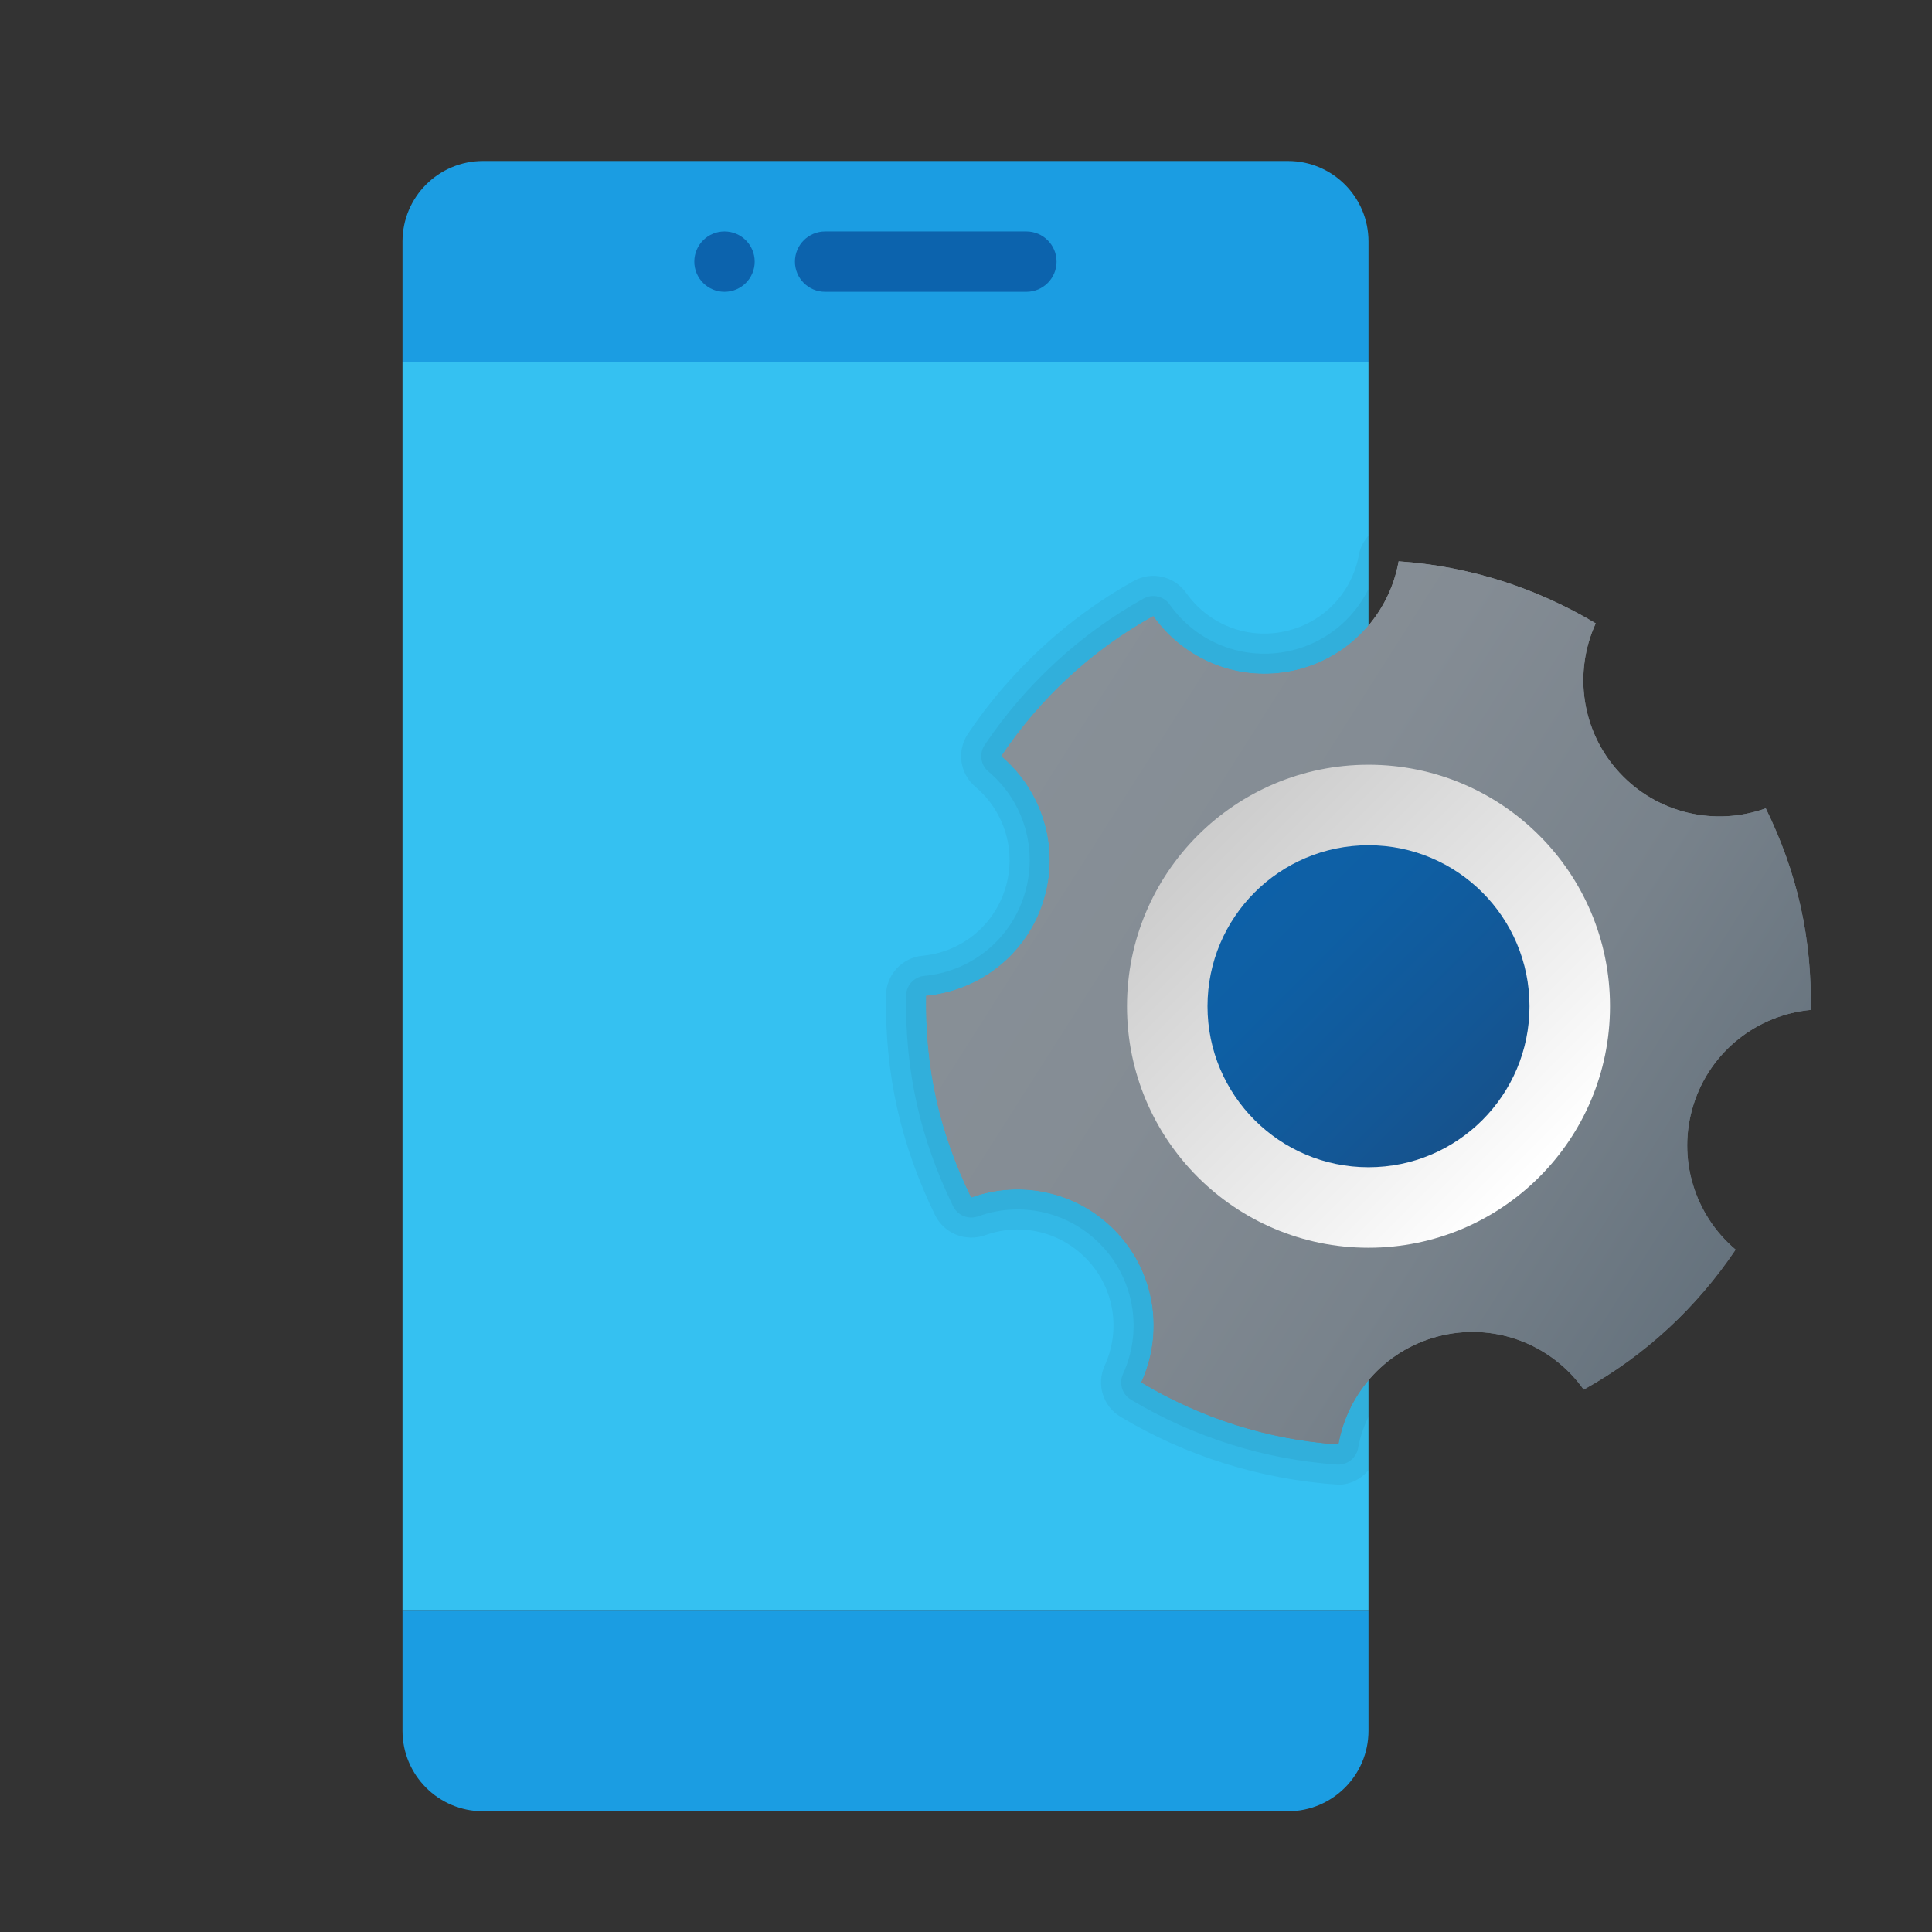 <svg xmlns="http://www.w3.org/2000/svg" viewBox="0 0 48 48"><rect x="0" y="0" width="48" height="48" fill="#333333" stroke="none"/><path fill="#1b9de2" d="M34,40H10v3c0,1.105,0.895,2,2,2h20c1.105,0,2-0.895,2-2V40z"/><rect width="24" height="31" x="10" y="9" fill="#35c1f1"/><path fill="#1b9de2" d="M34,9H10V6c0-1.105,0.895-2,2-2h20c1.105,0,2,0.895,2,2V9z"/><circle cx="18" cy="6.5" r=".75" fill="#0c63ad"/><path fill="#0c63ad" d="M25.5,5.75c-0.194,0-4.806,0-5,0c-0.414,0-0.75,0.336-0.75,0.75s0.336,0.75,0.75,0.75 c0.194,0,4.806,0,5,0c0.414,0,0.75-0.336,0.75-0.75S25.914,5.75,25.5,5.75z"/><path d="M34,13.307c-0.112,0.132-0.203,0.283-0.235,0.464 c-0.169,0.951-0.887,1.702-1.828,1.912c-0.94,0.213-1.909-0.162-2.467-0.952c-0.296-0.419-0.857-0.547-1.302-0.297 c-1.639,0.911-3.063,2.224-4.118,3.795c-0.286,0.425-0.206,0.993,0.185,1.321c0.736,0.622,1.026,1.617,0.738,2.536 c-0.288,0.919-1.094,1.57-2.055,1.66c-0.508,0.049-0.898,0.471-0.906,0.98c-0.015,0.969,0.079,1.913,0.278,2.806 c0.198,0.889,0.515,1.782,0.942,2.657c0.222,0.453,0.751,0.671,1.239,0.501c0.908-0.33,1.911-0.08,2.564,0.63 c0.652,0.708,0.813,1.732,0.411,2.609c-0.212,0.464-0.042,1.012,0.396,1.273c1.624,0.973,3.471,1.554,5.41,1.684 c0.301,0,0.564-0.143,0.749-0.359V13.307z" opacity=".05"/><path d="M34,14.634c-0.38,0.77-1.088,1.343-1.954,1.537 c-1.137,0.255-2.31-0.197-2.985-1.152c-0.147-0.208-0.428-0.272-0.651-0.147c-1.569,0.872-2.934,2.13-3.946,3.637 c-0.142,0.211-0.103,0.496,0.093,0.66c0.891,0.752,1.241,1.956,0.892,3.067c-0.348,1.112-1.323,1.9-2.484,2.009 c-0.254,0.024-0.45,0.235-0.454,0.49c-0.015,0.931,0.075,1.836,0.266,2.689c0.19,0.852,0.494,1.708,0.903,2.546 c0.112,0.229,0.378,0.334,0.619,0.251c1.095-0.397,2.314-0.098,3.103,0.761c0.788,0.856,0.983,2.096,0.498,3.156 c-0.106,0.231-0.021,0.506,0.198,0.637c1.558,0.933,3.328,1.489,5.119,1.611c0.011,0.001,0.023,0.001,0.034,0.001 c0.24,0,0.449-0.173,0.492-0.412c0.049-0.275,0.138-0.534,0.257-0.775V14.634z" opacity=".05"/><linearGradient id="LQGt~l~GDKtRWBcNTBYbPa" x1="-193.184" x2="-177.523" y1="-526.648" y2="-542.309" gradientTransform="scale(1 -1) rotate(12.592 -2383.64 716.11)" gradientUnits="userSpaceOnUse"><stop offset="0" stop-color="#889097"/><stop offset=".331" stop-color="#848c94"/><stop offset=".669" stop-color="#78828b"/><stop offset="1" stop-color="#64717c"/></linearGradient><path fill="url(#LQGt~l~GDKtRWBcNTBYbPa)" d="M43.87,20.083c-1.244,0.449-2.69,0.142-3.641-0.893s-1.135-2.501-0.584-3.703 c-1.47-0.88-3.141-1.422-4.896-1.541c-0.232,1.304-1.221,2.406-2.594,2.713c-1.374,0.307-2.737-0.269-3.502-1.351 c-1.537,0.854-2.819,2.056-3.774,3.478c1.01,0.853,1.467,2.259,1.047,3.599c-0.42,1.341-1.598,2.234-2.915,2.357 c-0.013,0.848,0.061,1.708,0.254,2.572c0.193,0.864,0.493,1.674,0.865,2.436c1.244-0.449,2.69-0.142,3.641,0.893 c0.951,1.034,1.135,2.501,0.584,3.703c1.47,0.88,3.141,1.422,4.896,1.541c0.232-1.304,1.221-2.406,2.594-2.713 s2.737,0.269,3.502,1.351c1.537-0.854,2.819-2.056,3.774-3.478c-1.01-0.853-1.467-2.259-1.047-3.599 c0.42-1.341,1.598-2.234,2.915-2.357c0.013-0.848-0.061-1.708-0.254-2.572C44.542,21.655,44.243,20.845,43.87,20.083z"/><linearGradient id="LQGt~l~GDKtRWBcNTBYbPb" x1="-181.565" x2="-189.874" y1="-538.267" y2="-529.958" gradientTransform="scale(1 -1) rotate(12.592 -2383.64 716.11)" gradientUnits="userSpaceOnUse"><stop offset="0" stop-color="#fff"/><stop offset=".242" stop-color="#f2f2f2"/><stop offset="1" stop-color="#ccc"/></linearGradient><circle cx="34" cy="24.917" r="5.923" fill="url(#LQGt~l~GDKtRWBcNTBYbPb)"/><linearGradient id="LQGt~l~GDKtRWBcNTBYbPc" x1="-189.066" x2="-183.148" y1="-530.766" y2="-536.684" gradientTransform="scale(1 -1) rotate(12.592 -2383.64 716.11)" gradientUnits="userSpaceOnUse"><stop offset="0" stop-color="#0d61a9"/><stop offset=".363" stop-color="#0e5fa4"/><stop offset=".78" stop-color="#135796"/><stop offset="1" stop-color="#16528c"/></linearGradient><circle cx="34" cy="24.917" r="3.605" fill="url(#LQGt~l~GDKtRWBcNTBYbPc)"/><linearGradient id="LQGt~l~GDKtRWBcNTBYbPd" x1="-193.184" x2="-177.523" y1="-526.648" y2="-542.309" gradientTransform="scale(1 -1) rotate(12.592 -2383.64 716.11)" gradientUnits="userSpaceOnUse"><stop offset="0" stop-color="#889097"/><stop offset=".331" stop-color="#848c94"/><stop offset=".669" stop-color="#78828b"/><stop offset="1" stop-color="#64717c"/></linearGradient><path fill="url(#LQGt~l~GDKtRWBcNTBYbPd)" d="M43.87,20.083c-1.244,0.449-2.69,0.142-3.641-0.893s-1.135-2.501-0.584-3.703 c-1.47-0.88-3.141-1.422-4.896-1.541c-0.232,1.304-1.221,2.406-2.594,2.713c-1.374,0.307-2.737-0.269-3.502-1.351 c-1.537,0.854-2.819,2.056-3.774,3.478c1.01,0.853,1.467,2.259,1.047,3.599c-0.42,1.341-1.598,2.234-2.915,2.357 c-0.013,0.848,0.061,1.708,0.254,2.572c0.193,0.864,0.493,1.674,0.865,2.436c1.244-0.449,2.69-0.142,3.641,0.893 c0.951,1.034,1.135,2.501,0.584,3.703c1.47,0.88,3.141,1.422,4.896,1.541c0.232-1.304,1.221-2.406,2.594-2.713 s2.737,0.269,3.502,1.351c1.537-0.854,2.819-2.056,3.774-3.478c-1.01-0.853-1.467-2.259-1.047-3.599 c0.42-1.341,1.598-2.234,2.915-2.357c0.013-0.848-0.061-1.708-0.254-2.572C44.542,21.655,44.243,20.845,43.87,20.083z"/><linearGradient id="LQGt~l~GDKtRWBcNTBYbPe" x1="38.18" x2="29.764" y1="-455.18" y2="-446.764" gradientTransform="matrix(1 0 0 -1 0 -426)" gradientUnits="userSpaceOnUse"><stop offset="0" stop-color="#fff"/><stop offset=".242" stop-color="#f2f2f2"/><stop offset="1" stop-color="#ccc"/></linearGradient><circle cx="34" cy="25" r="6" fill="url(#LQGt~l~GDKtRWBcNTBYbPe)"/><linearGradient id="LQGt~l~GDKtRWBcNTBYbPf" x1="30.257" x2="36.823" y1="-447.257" y2="-453.823" gradientTransform="matrix(1 0 0 -1 0 -426)" gradientUnits="userSpaceOnUse"><stop offset="0" stop-color="#0d61a9"/><stop offset=".363" stop-color="#0e5fa4"/><stop offset=".78" stop-color="#135796"/><stop offset="1" stop-color="#16528c"/></linearGradient><circle cx="34" cy="25" r="4" fill="url(#LQGt~l~GDKtRWBcNTBYbPf)"/></svg>